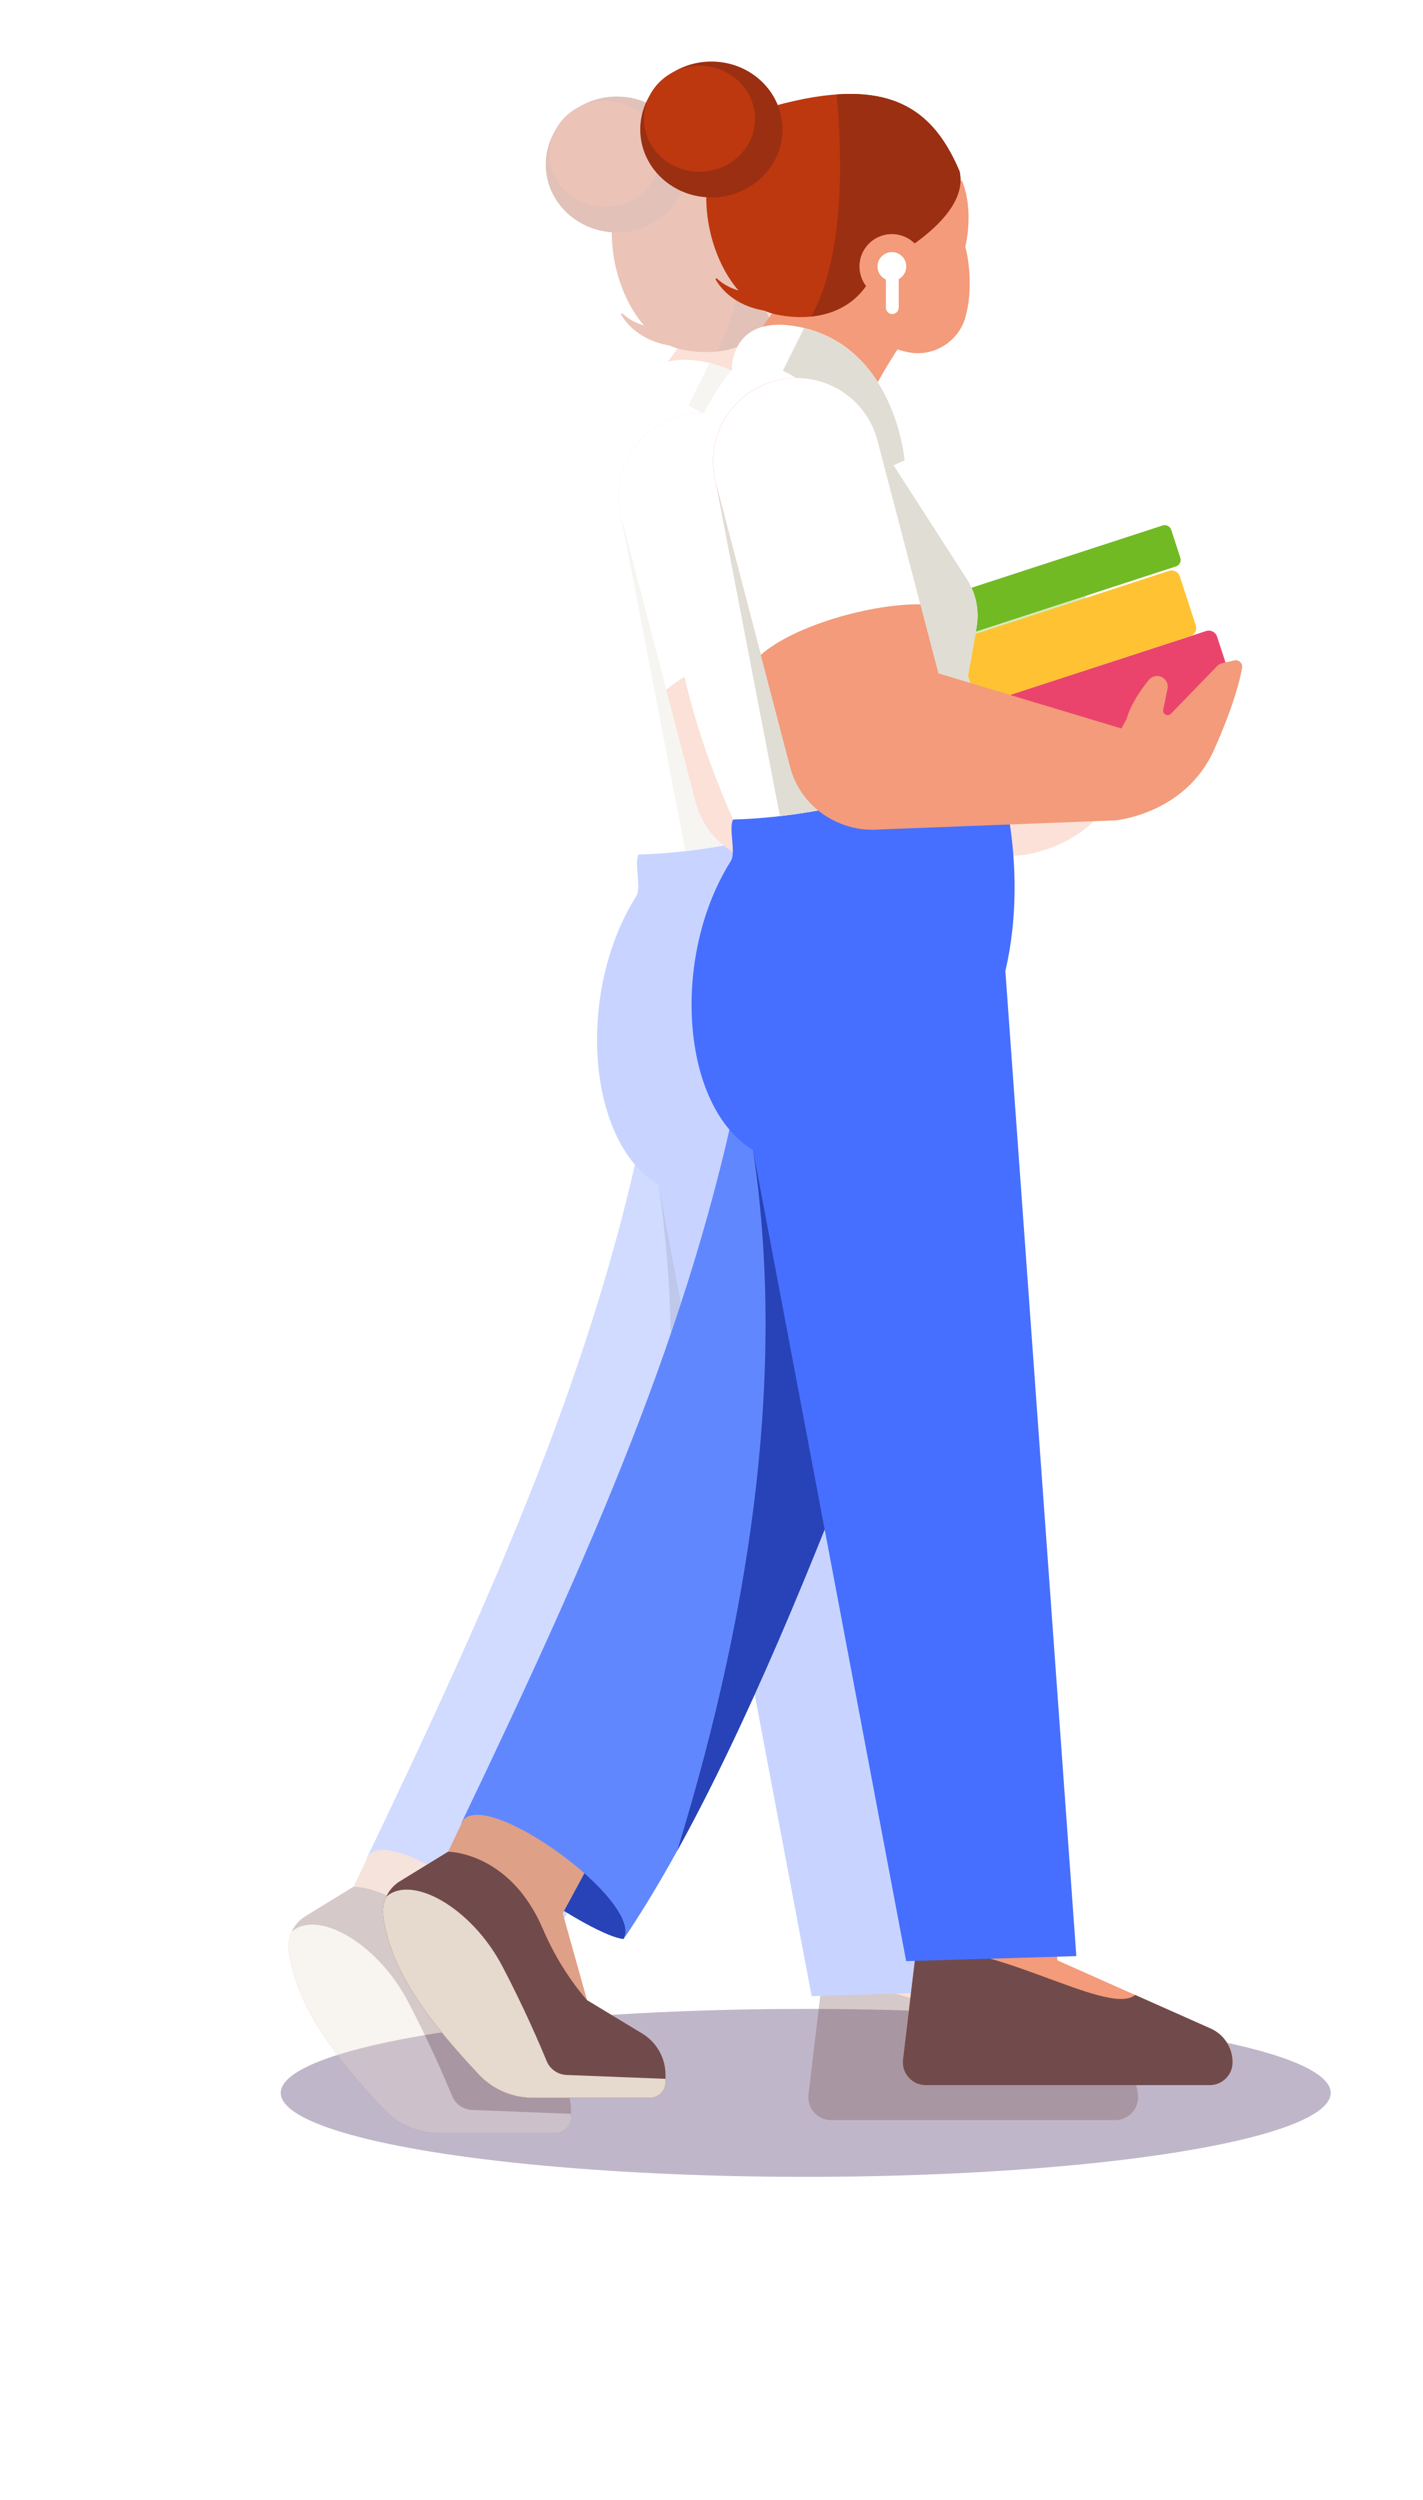 <svg width="740" height="1300" viewBox="0 0 740 1300" fill="none" xmlns="http://www.w3.org/2000/svg">
<g clip-path="url(#clip0_1200_2882)">
<g filter="url(#filter0_f_1200_2882)">
<ellipse cx="419" cy="1088.33" rx="273" ry="43.665" fill="#2C0C4B" fill-opacity="0.3" style="mix-blend-mode:multiply"/>
</g>
<g opacity="0.3" clip-path="url(#clip1_1200_2882)" filter="url(#filter1_f_1200_2882)">
<path d="M275.175 1026.51C258.916 1025.27 192.443 979.709 190.967 965.82C205.316 943.079 292.222 989.388 275.175 1026.51Z" fill="#2843B7"/>
<path d="M150.181 1014.84C154.157 1043.98 175.239 1070.75 199.883 1097.01C207.127 1104.75 217.284 1109.09 227.894 1109.09H288.856C293.324 1109.09 296.926 1105.47 296.926 1101.03V1097.15C296.926 1088.38 292.32 1080.21 284.801 1075.67L256.141 1058.34L243.504 1013.15L258.208 985.965C240.571 967.237 221.457 955.512 198.899 949.473L183.88 981.106L158.822 996.489C152.563 1000.35 149.177 1007.55 150.181 1014.84Z" fill="#DFA088"/>
<path d="M233.248 1021.49C242.756 1043.86 256.141 1058.32 256.141 1058.32L284.801 1075.65C292.32 1080.19 296.926 1088.36 296.926 1097.13V1101.01C296.926 1105.45 293.304 1109.07 288.856 1109.07H227.874C217.284 1109.07 207.127 1104.73 199.864 1096.99C175.219 1070.73 154.157 1043.98 150.161 1014.82C149.158 1007.54 152.543 1000.34 158.803 996.489L183.861 981.105C183.88 981.105 216.084 981.105 233.248 1021.49Z" fill="#714B4B"/>
<path d="M212.147 1040.79C223.15 1061.8 231.142 1080.31 235.098 1089.93C236.85 1094.2 240.925 1097.03 245.551 1097.21L296.926 1099.22V1101.01C296.926 1105.45 293.304 1109.07 288.856 1109.07H227.874C217.284 1109.07 207.127 1104.72 199.864 1096.99C175.219 1070.73 154.157 1043.98 150.161 1014.82C149.669 1011.24 150.24 1007.68 151.697 1004.53C164.905 992.77 196.045 1010.06 212.147 1040.79Z" fill="#E6D9CD"/>
<path d="M473.67 555.301C406.449 752.495 339.72 931.119 275.175 1026.51C285.844 1006.84 201.635 946.129 190.967 965.821C257.755 826.246 310.567 707.485 336.157 577.648L473.67 555.301Z" fill="#6187FF"/>
<path d="M409.559 736.207L342.456 616.266C358.892 726.371 343.597 848.654 303.028 980.615C338.066 917.192 373.655 832.365 409.559 736.207Z" fill="#2843B7"/>
<path d="M500.657 997.023V1037.59L580.417 1073.08C587.346 1076.16 591.814 1083.03 591.814 1090.62C591.814 1097.17 586.499 1102.49 579.945 1102.49H432.235C425.109 1102.49 419.598 1096.27 420.444 1089.21L426.979 1034.46L423.849 997.023H500.657Z" fill="#F39B7A"/>
<path d="M579.945 1102.48H432.235C425.109 1102.48 419.598 1096.27 420.444 1089.2L426.979 1034.46C459.281 1022.42 526.856 1067.76 541.187 1055.6L580.417 1073.05C587.346 1076.14 591.814 1083.01 591.814 1090.6C591.814 1097.17 586.499 1102.48 579.945 1102.48Z" fill="#714B4B"/>
<path d="M342.456 616.265L422.078 1038.02L510.578 1035.4L473.67 523.157C487.193 464.927 467.883 411.891 467.883 411.891L332.082 444.35C329.641 448.953 333.677 461.563 330.921 465.911C299.721 515.268 304.761 593.426 342.456 616.265Z" fill="#466FFF"/>
<path d="M450.974 111.906C457.687 127.644 452.825 146.628 452.825 146.628C454.419 152.018 457.076 168.267 452.884 183.179C449.281 195.966 436.25 203.972 423.2 201.376C410.228 198.799 397.178 191.264 385.19 177.887L450.974 111.906Z" fill="#F39B7A"/>
<path d="M422.472 192.7C414.165 204.424 406.37 217.782 399.067 232.752L343.479 193.388L376.135 148.477L422.472 192.7Z" fill="#F39B7A"/>
<path d="M449.852 107.285C434.302 70.557 407.866 55.272 340.743 77.127C300.627 99.377 319.386 174.643 354.601 181.764C379.875 186.879 399.618 176.846 406.114 156.898C406.114 156.879 455.757 133.666 449.852 107.285Z" fill="#BD380F"/>
<path d="M449.852 107.285C438.416 80.255 421.054 64.852 385.938 67.311C388.792 97.94 390.426 150.937 372.73 182.787C389.087 181.095 401.292 171.751 406.114 156.878C406.114 156.878 455.758 133.665 449.852 107.285Z" fill="#9B2F12"/>
<path d="M418.502 173.151C427.56 171.022 433.176 161.958 431.046 152.905C428.916 143.852 419.846 138.239 410.788 140.368C401.73 142.497 396.113 151.561 398.243 160.614C400.373 169.667 409.443 175.28 418.502 173.151Z" fill="#F39B7A"/>
<path d="M320.783 120.858C341.21 120.858 357.77 105.04 357.77 85.527C357.77 66.014 341.21 50.195 320.783 50.195C300.356 50.195 283.797 66.014 283.797 85.527C283.797 105.04 300.356 120.858 320.783 120.858Z" fill="#9B2F12"/>
<path d="M314.622 107.52C330.559 107.52 343.479 95.181 343.479 79.959C343.479 64.738 330.559 52.398 314.622 52.398C298.685 52.398 285.765 64.738 285.765 79.959C285.765 95.181 298.685 107.52 314.622 107.52Z" fill="#BD380F"/>
<path d="M353.892 180.171C341.688 179.994 328.992 174.151 322.89 163.351L323.48 162.879C329.366 168.348 337.338 170.826 345.231 170.335C347.534 170.158 350.132 169.882 352.278 169.135L353.892 180.171Z" fill="#BD380F"/>
<path d="M414.657 164.236C418.788 164.236 422.137 160.889 422.137 156.761C422.137 152.632 418.788 149.285 414.657 149.285C410.526 149.285 407.177 152.632 407.177 156.761C407.177 160.889 410.526 164.236 414.657 164.236Z" fill="white"/>
<path d="M414.874 181.509C413.023 181.509 411.527 180.014 411.527 178.164V159.594H418.2V178.164C418.2 180.014 416.704 181.509 414.874 181.509Z" fill="white"/>
<path d="M474.556 417.594L589.098 380.276C591.48 379.489 592.779 376.932 592.011 374.552L583.763 349.253C582.976 346.873 580.417 345.574 578.035 346.342L463.493 383.66C461.112 384.447 459.812 387.004 460.58 389.384L468.828 414.683C469.595 417.063 472.154 418.362 474.556 417.594Z" fill="#EA446D"/>
<path d="M463.336 383.7L569.886 348.978C572.189 348.231 573.449 345.752 572.701 343.45L564.355 317.857C563.607 315.555 561.127 314.296 558.824 315.044L452.273 349.765C449.97 350.513 448.711 352.991 449.459 355.293L457.805 380.887C458.553 383.188 461.013 384.447 463.336 383.7Z" fill="#FFC233"/>
<path d="M447.963 350.022L562.367 312.743C564.237 312.133 565.26 310.127 564.65 308.238L559.926 293.74C559.316 291.871 557.308 290.848 555.418 291.458L441.014 328.736C439.144 329.346 438.12 331.353 438.731 333.241L443.455 347.74C444.085 349.609 446.093 350.632 447.963 350.022Z" fill="#71BA23"/>
<path d="M332.082 444.347C375.899 443.206 421.389 430.813 467.883 411.888C460.934 386.649 454.163 370.085 454.163 370.085L458.671 344.53C460.265 335.58 458.336 326.373 453.297 318.799L401.547 240.936L342.456 199.113C342.456 199.113 253.661 267.553 332.082 444.347Z" fill="white"/>
<path d="M356.412 442.596C392.65 438.425 429.952 427.33 467.883 411.887C460.934 386.648 454.163 370.084 454.163 370.084L458.671 344.53C460.265 335.579 458.336 326.372 453.297 318.798L407.177 247.191L323.047 269.165L356.412 442.596Z" fill="#E0DDD5"/>
<path d="M411.075 262.122L414.578 260.568L421.271 257.598C421.271 257.598 416.468 198.011 366.155 188.135C330.685 181.171 331.413 210.148 331.413 210.148C347.888 202.516 363.281 212.332 378.497 224.647L411.075 262.122Z" fill="white"/>
<path d="M357.947 210.995C364.876 214.162 371.706 219.139 378.497 224.628L411.075 262.123L414.578 260.569L421.271 257.599C421.271 257.599 416.606 200.313 368.97 188.805L357.947 210.995Z" fill="#E0DDD5"/>
<path d="M592.7 361.626L586.381 363.081C585.417 363.298 584.531 363.809 583.822 364.517L559.867 389.245C559.257 389.954 558.292 390.229 557.406 389.973C556.166 389.619 555.458 388.34 555.772 387.081L557.997 376.399C558.292 374.963 558.016 373.468 557.209 372.229C555.182 369.14 550.714 368.845 548.352 371.698C544.356 376.498 539.041 383.993 536.679 392.098L534.002 396.996L438.849 368.373L407.138 247.173C401.055 223.959 377.316 210.051 354.089 216.13C330.862 222.208 316.945 245.933 323.027 269.146L361.707 416.983C365.348 430.872 375.328 441.416 387.729 446.354C393.418 448.734 399.658 449.954 406.213 449.62L529.868 444.839L529.908 444.918C529.908 444.918 566.953 442.144 582.149 408.19C592.227 385.665 595.633 372.052 596.775 365.442C597.188 363.101 595.042 361.094 592.7 361.626Z" fill="#F39B7A"/>
<path d="M429.479 332.452L407.177 247.192C401.095 223.979 377.356 210.071 354.128 216.149C330.901 222.228 316.984 245.953 323.067 269.166L346.491 358.734C363.813 343.409 404.087 332.097 429.479 332.452Z" fill="white"/>
</g>
<g clip-path="url(#clip2_1200_2882)">
<path d="M324.327 1008.31C308.068 1007.07 241.595 961.514 240.119 947.625C254.468 924.884 341.374 971.192 324.327 1008.31Z" fill="#2843B7"/>
<path d="M199.333 996.648C203.309 1025.78 224.391 1052.56 249.036 1078.82C256.279 1086.55 266.436 1090.9 277.046 1090.9H338.008C342.476 1090.9 346.078 1087.28 346.078 1082.83V1078.96C346.078 1070.18 341.472 1062.02 333.953 1057.47L305.293 1040.14L292.656 994.956L307.36 967.769C289.723 949.041 270.609 937.317 248.051 931.277L233.032 962.91L207.974 978.294C201.715 982.15 198.329 989.35 199.333 996.648Z" fill="#DFA088"/>
<path d="M282.4 1003.3C291.908 1025.66 305.293 1040.12 305.293 1040.12L333.953 1057.45C341.472 1062 346.078 1070.16 346.078 1078.94V1082.81C346.078 1087.26 342.456 1090.88 338.008 1090.88H277.026C266.436 1090.88 256.279 1086.53 249.016 1078.8C224.371 1052.54 203.309 1025.78 199.314 996.628C198.31 989.35 201.695 982.15 207.955 978.294L233.013 962.91C233.032 962.91 265.236 962.91 282.4 1003.3Z" fill="#714B4B"/>
<path d="M261.299 1022.59C272.302 1043.6 280.294 1062.12 284.251 1071.74C286.002 1076 290.077 1078.84 294.703 1079.01L346.078 1081.02V1082.81C346.078 1087.26 342.456 1090.88 338.008 1090.88H277.026C266.436 1090.88 256.279 1086.53 249.016 1078.8C224.371 1052.54 203.309 1025.78 199.314 996.627C198.821 993.047 199.392 989.486 200.849 986.339C214.057 974.575 245.197 991.867 261.299 1022.59Z" fill="#E6D9CD"/>
<path d="M522.822 537.105C455.601 734.3 388.872 912.924 324.327 1008.31C334.996 988.642 250.788 927.934 240.119 947.626C306.907 808.051 359.719 689.29 385.309 559.453L522.822 537.105Z" fill="#6187FF"/>
<path d="M458.711 718.012L391.608 598.07C408.044 708.176 392.749 830.458 352.18 962.42C387.218 898.996 422.807 814.17 458.711 718.012Z" fill="#2843B7"/>
<path d="M549.809 978.828V1019.39L629.569 1054.88C636.498 1057.97 640.966 1064.84 640.966 1072.43C640.966 1078.98 635.651 1084.29 629.097 1084.29H481.387C474.261 1084.29 468.75 1078.07 469.596 1071.01L476.131 1016.26L473.002 978.828H549.809Z" fill="#F39B7A"/>
<path d="M629.097 1084.29H481.387C474.261 1084.29 468.75 1078.07 469.596 1071.01L476.131 1016.26C508.433 1004.22 576.009 1049.57 590.339 1037.41L629.569 1054.86C636.498 1057.95 640.966 1064.81 640.966 1072.41C640.966 1078.98 635.651 1084.29 629.097 1084.29Z" fill="#714B4B"/>
<path d="M391.608 598.07L471.23 1019.82L559.73 1017.21L522.822 504.961C536.345 446.732 517.035 393.695 517.035 393.695L381.234 426.155C378.793 430.758 382.829 443.368 380.073 447.715C348.873 497.073 353.913 575.231 391.608 598.07Z" fill="#466FFF"/>
<path d="M500.126 93.711C506.839 109.449 501.977 128.432 501.977 128.432C503.571 133.823 506.228 150.072 502.036 164.983C498.433 177.77 485.403 185.777 472.352 183.18C459.38 180.603 446.33 173.069 434.342 159.692L500.126 93.711Z" fill="#F39B7A"/>
<path d="M471.624 174.504C463.317 186.229 455.522 199.587 448.219 214.557L392.631 175.193L425.287 130.281L471.624 174.504Z" fill="#F39B7A"/>
<path d="M499.004 89.09C483.454 52.362 457.018 37.076 389.895 58.932C349.779 81.181 368.538 156.447 403.753 163.569C429.027 168.684 448.77 158.651 455.266 138.703C455.266 138.683 504.91 115.47 499.004 89.09Z" fill="#BD380F"/>
<path d="M499.004 89.089C487.568 62.06 470.206 46.656 435.09 49.115C437.944 79.745 439.578 132.742 421.882 164.591C438.239 162.9 450.444 153.555 455.266 138.683C455.266 138.683 504.91 115.47 499.004 89.089Z" fill="#9B2F12"/>
<path d="M467.654 154.956C476.712 152.827 482.328 143.763 480.198 134.71C478.068 125.657 468.998 120.044 459.94 122.173C450.882 124.302 445.265 133.366 447.395 142.419C449.525 151.472 458.595 157.085 467.654 154.956Z" fill="#F39B7A"/>
<path d="M369.936 102.663C390.363 102.663 406.922 86.844 406.922 67.331C406.922 47.818 390.363 32 369.936 32C349.508 32 332.949 47.818 332.949 67.331C332.949 86.844 349.508 102.663 369.936 102.663Z" fill="#9B2F12"/>
<path d="M363.774 89.325C379.712 89.325 392.631 76.985 392.631 61.764C392.631 46.542 379.712 34.203 363.774 34.203C347.837 34.203 334.917 46.542 334.917 61.764C334.917 76.985 347.837 89.325 363.774 89.325Z" fill="#BD380F"/>
<path d="M403.044 161.975C390.84 161.798 378.144 155.956 372.042 145.156L372.632 144.684C378.518 150.152 386.49 152.631 394.383 152.139C396.686 151.962 399.285 151.687 401.43 150.939L403.044 161.975Z" fill="#BD380F"/>
<path d="M463.809 146.041C467.94 146.041 471.289 142.694 471.289 138.565C471.289 134.437 467.94 131.09 463.809 131.09C459.678 131.09 456.329 134.437 456.329 138.565C456.329 142.694 459.678 146.041 463.809 146.041Z" fill="white"/>
<path d="M464.026 163.313C462.175 163.313 460.679 161.818 460.679 159.969V141.398H467.352V159.969C467.352 161.818 465.856 163.313 464.026 163.313Z" fill="white"/>
<path d="M523.708 399.399L638.25 362.081C640.632 361.294 641.931 358.737 641.163 356.356L632.915 331.058C632.128 328.677 629.569 327.379 627.187 328.146L512.645 365.465C510.264 366.251 508.965 368.809 509.732 371.189L517.98 396.488C518.748 398.868 521.306 400.166 523.708 399.399Z" fill="#EA446D"/>
<path d="M512.488 365.504L619.038 330.783C621.341 330.035 622.601 327.557 621.853 325.255L613.507 299.661C612.759 297.36 610.279 296.101 607.976 296.848L501.425 331.57C499.122 332.317 497.863 334.796 498.611 337.098L506.957 362.691C507.705 364.993 510.165 366.252 512.488 365.504Z" fill="#FFC233"/>
<path d="M497.115 331.827L611.519 294.548C613.389 293.938 614.412 291.931 613.802 290.043L609.078 275.544C608.468 273.675 606.46 272.652 604.57 273.262L490.166 310.541C488.296 311.151 487.273 313.158 487.883 315.046L492.607 329.545C493.237 331.413 495.245 332.436 497.115 331.827Z" fill="#71BA23"/>
<path d="M381.234 426.152C425.051 425.011 470.541 412.618 517.035 393.693C510.087 368.453 503.315 351.889 503.315 351.889L507.823 326.335C509.417 317.384 507.488 308.178 502.449 300.604L450.699 222.741L391.608 180.918C391.608 180.918 302.813 249.358 381.234 426.152Z" fill="white"/>
<path d="M405.564 424.4C441.802 420.23 479.104 409.135 517.035 393.692C510.086 368.453 503.315 351.889 503.315 351.889L507.823 326.334C509.417 317.383 507.488 308.177 502.449 300.603L456.329 228.996L372.199 250.97L405.564 424.4Z" fill="#E0DDD5"/>
<path d="M460.227 243.927L463.73 242.373L470.423 239.403C470.423 239.403 465.62 179.815 415.307 169.94C379.837 162.976 380.565 191.953 380.565 191.953C397.041 184.32 412.434 194.137 427.649 206.452L460.227 243.927Z" fill="white"/>
<path d="M407.099 192.8C414.028 195.967 420.858 200.944 427.649 206.433L460.227 243.928L463.73 242.374L470.423 239.403C470.423 239.403 465.758 182.118 418.122 170.609L407.099 192.8Z" fill="#E0DDD5"/>
<path d="M641.852 343.43L635.533 344.886C634.569 345.102 633.683 345.614 632.974 346.322L609.019 371.05C608.409 371.758 607.444 372.034 606.558 371.778C605.318 371.424 604.61 370.145 604.925 368.886L607.149 358.204C607.444 356.768 607.169 355.273 606.362 354.034C604.334 350.945 599.866 350.65 597.504 353.502C593.508 358.302 588.193 365.798 585.831 373.903L583.154 378.801L488.001 350.178L456.29 228.977C450.207 205.764 426.468 191.856 403.241 197.934C380.014 204.013 366.097 227.738 372.179 250.951L410.859 398.788C414.5 412.677 424.48 423.221 436.881 428.159C442.57 430.539 448.81 431.759 455.365 431.424L579.02 426.644L579.06 426.723C579.06 426.723 616.105 423.949 631.301 389.994C641.38 367.47 644.785 353.857 645.927 347.247C646.34 344.906 644.194 342.899 641.852 343.43Z" fill="#F39B7A"/>
<path d="M478.631 314.256L456.329 228.997C450.247 205.784 426.508 191.875 403.28 197.954C380.053 204.033 366.136 227.757 372.219 250.971L395.643 340.538C412.965 325.214 453.239 313.902 478.631 314.256Z" fill="white"/>
</g>
</g>
<defs>
<filter id="filter0_f_1200_2882" x="66" y="964.668" width="706" height="247.332" filterUnits="userSpaceOnUse" color-interpolation-filters="sRGB">
<feFlood flood-opacity="0" result="BackgroundImageFix"/>
<feBlend mode="normal" in="SourceGraphic" in2="BackgroundImageFix" result="shape"/>
<feGaussianBlur stdDeviation="40" result="effect1_foregroundBlur_1200_2882"/>
</filter>
<filter id="filter1_f_1200_2882" x="100.004" y="0.195" width="546.81" height="1158.88" filterUnits="userSpaceOnUse" color-interpolation-filters="sRGB">
<feFlood flood-opacity="0" result="BackgroundImageFix"/>
<feBlend mode="normal" in="SourceGraphic" in2="BackgroundImageFix" result="shape"/>
<feGaussianBlur stdDeviation="25" result="effect1_foregroundBlur_1200_2882"/>
</filter>
<clipPath id="clip0_1200_2882">
<rect width="740" height="1300" fill="white"/>
</clipPath>
<clipPath id="clip1_1200_2882">
<rect width="446.81" height="1058.88" fill="white" transform="translate(150.004 50.195)"/>
</clipPath>
<clipPath id="clip2_1200_2882">
<rect width="446.81" height="1058.88" fill="white" transform="translate(199.156 32)"/>
</clipPath>
</defs>
</svg>
